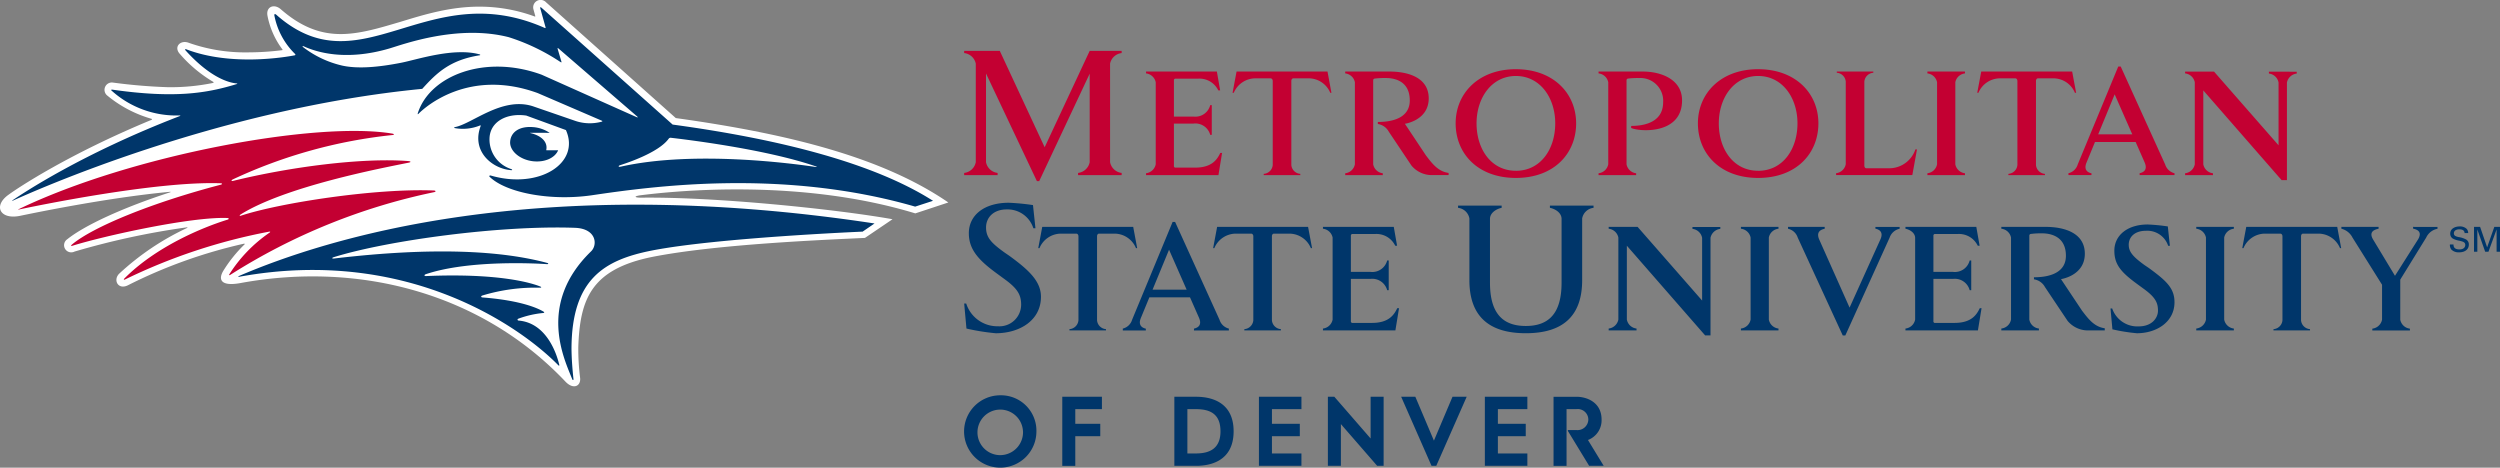 <svg xmlns="http://www.w3.org/2000/svg" width="403.624" height="75.5" viewBox="0 0 403.624 75.5">
  <rect x="0" y="0" width="403.624" height="75.5" fill="#808080" stroke="none"/>
  <g id="Group_135" data-name="Group 135" transform="translate(-61.188 -349.007)">
    <path id="Path_45" data-name="Path 45" d="M540.637,396.181c.011.277.045.795.966.795.833,0,.938-.518.938-.717,0-.45-.361-.54-.923-.679a3.537,3.537,0,0,1-1.087-.354.9.9,0,0,1-.418-.789c0-.817.772-1.172,1.528-1.172a1.563,1.563,0,0,1,1.127.394,1.033,1.033,0,0,1,.245.683h-.578c-.029-.5-.449-.61-.845-.61-.555,0-.889.25-.889.649,0,.356.234.478.723.595a3.748,3.748,0,0,1,1.294.423.917.917,0,0,1,.4.8c0,.711-.555,1.25-1.583,1.25a1.61,1.61,0,0,1-1.244-.456,1.244,1.244,0,0,1-.234-.81Zm3.316-2.839h.983l1.134,3.3,1.16-3.3h.918v4.011H547.6v-3.61l-1.316,3.61h-.528l-1.266-3.589v3.589h-.539Z" transform="translate(-83.336 -7.702)" fill="#00366a"/>
    <g id="Group_134" data-name="Group 134" transform="translate(61.189 349.007)">
      <g id="Group_130" data-name="Group 130" transform="translate(155.651 8.214)">
        <path id="Path_46" data-name="Path 46" d="M271.887,426.51v2h-4.3v2.366h4.034v2h-4.034v4.788h-2.1V426.51Zm58.891,0h-2.29l-3,7.084-3-7.084H320.2l4.9,11.151h.766Zm-15.511,0v6.736l-5.855-6.736h-1.044v11.151h2.1v-6.739l5.858,6.739h1.042V426.51Zm-31.687,11.151V426.51h3.538c1.957,0,6.031.567,6.031,5.575s-4.075,5.575-6.031,5.575Zm7.449-5.575c0-2.7-1.537-3.577-3.963-3.577h-1.382v7.154h1.382C289.39,435.662,291.03,434.788,291.03,432.085Zm49.546,5.575v-2h-4.76v-2.789h4.5v-2h-4.5v-2.366h4.76v-2h-6.864v11.151Zm-36.477,0v-2h-4.761v-2.789h4.5v-2h-4.5v-2.366H304.1v-2h-6.864v11.151Zm46.259-4.171a3.4,3.4,0,0,0,2.2-3.292c0-2.849-2.453-3.687-4.037-3.687H344.8v11.151h2.1v-9.153h1.578a1.706,1.706,0,0,1,1.939,1.689,1.748,1.748,0,0,1-1.939,1.688h-1.365v.14l3.435,5.635H352.9Zm-89.047-1.377a5.839,5.839,0,1,1-5.839-5.84A5.718,5.718,0,0,1,261.312,432.112Zm-2.165,0a3.677,3.677,0,1,0-3.674,3.823A3.7,3.7,0,0,0,259.148,432.112Z" transform="translate(-249.634 -370.667)" fill="#00366a"/>
        <g id="Group_129" data-name="Group 129" transform="translate(0.012)">
          <path id="Path_47" data-name="Path 47" d="M307.575,409.247v-.3a1.8,1.8,0,0,0,1.56-1.445V394.256a1.79,1.79,0,0,0-1.56-1.423v-.3H319.01l.532,3.04h-.3a3.359,3.359,0,0,0-3.248-1.89h-3.719a.273.273,0,0,0-.191.3V399.8h3.159a2.476,2.476,0,0,0,2.7-1.842h.249v4.793h-.249a2.487,2.487,0,0,0-2.7-1.82h-3.159v6.805a.275.275,0,0,0,.178.3h3.247c2.763,0,3.584-1.376,4.059-2.371h.289l-.586,3.582Zm94.045,0v-.3a1.789,1.789,0,0,0,1.563-1.445V394.256c-.042-.749-.8-1.265-1.563-1.423v-.3H413.06l.533,3.04h-.3a3.362,3.362,0,0,0-3.249-1.89h-3.72a.274.274,0,0,0-.19.3V399.8h3.162a2.464,2.464,0,0,0,2.69-1.842h.255v4.793h-.255a2.474,2.474,0,0,0-2.69-1.82h-3.162v6.805a.273.273,0,0,0,.173.3h3.249c2.765,0,3.585-1.376,4.062-2.371h.287l-.586,3.582ZM379.563,407.5a1.784,1.784,0,0,0,1.558,1.445v.3h-6.066v-.3a1.793,1.793,0,0,0,1.565-1.445V394.256a1.785,1.785,0,0,0-1.565-1.423v-.3h6.066v.3a1.776,1.776,0,0,0-1.558,1.423Zm73.516,0a1.785,1.785,0,0,0,1.562,1.445v.3H448.57v-.3a1.8,1.8,0,0,0,1.567-1.445V394.256a1.789,1.789,0,0,0-1.567-1.423v-.3h6.071v.3a1.778,1.778,0,0,0-1.562,1.423Zm-186.431,1.744v-.2a1.565,1.565,0,0,0,1.452-1.438v-13.59c-.012-.15-.107-.392-.35-.392h-2.561a3.781,3.781,0,0,0-3.378,2.335h-.2l.644-3.431H276.94l.64,3.431h-.193a3.77,3.77,0,0,0-3.367-2.335H271.43c-.241,0-.318.242-.328.392v13.59a1.563,1.563,0,0,0,1.445,1.438v.2Zm194.39,0v-.2a1.564,1.564,0,0,0,1.449-1.438v-13.59c-.01-.15-.107-.392-.349-.392h-2.568a3.786,3.786,0,0,0-3.375,2.335H456l.643-3.431h14.685l.639,3.431h-.191a3.781,3.781,0,0,0-3.372-2.335h-2.588c-.24,0-.32.242-.33.392v13.59a1.565,1.565,0,0,0,1.449,1.438v.2Zm-166.155,0v-.2a1.564,1.564,0,0,0,1.45-1.438v-13.59c-.01-.15-.107-.392-.35-.392h-2.563a3.79,3.79,0,0,0-3.381,2.335h-.192l.642-3.431h14.684l.642,3.431h-.192a3.783,3.783,0,0,0-3.372-2.335h-2.586c-.244,0-.321.242-.33.392v13.59a1.565,1.565,0,0,0,1.449,1.438v.2Zm-40.149.46a35.371,35.371,0,0,1-4.715-.757l-.368-4.04h.328a5.285,5.285,0,0,0,5.133,3.672,3.505,3.505,0,0,0,3.737-3.489c0-1.688-.687-2.7-2.855-4.248l-1.2-.881c-2.862-2.105-4.39-3.813-4.39-6.4,0-2.943,2.514-4.924,6.443-4.924a36.9,36.9,0,0,1,3.913.376l.4,3.747h-.337a4.363,4.363,0,0,0-4.326-3.045c-2.089,0-3.315,1.293-3.315,2.909,0,1.635.861,2.523,3.027,4.079l.733.5c3.13,2.282,5.105,4.1,5.105,6.62C262.044,407.627,258.614,409.707,254.733,409.707Zm184.226,0a29.449,29.449,0,0,1-3.927-.631l-.308-3.364H435a4.281,4.281,0,0,0,4.274,2.89c2.129,0,3.116-1.35,3.116-2.541,0-1.258-.391-2.158-2.371-3.576l-1.1-.806c-2.613-1.919-3.573-3.156-3.573-5.313,0-2.451,2.1-4.216,5.373-4.216a29.394,29.394,0,0,1,3.259.314l.334,3.123h-.279a3.541,3.541,0,0,0-3.6-2.421c-1.745,0-2.786.96-2.765,2.306.02,1.031.575,1.81,2.549,3.233l.672.453c2.862,2.086,4.167,3.277,4.167,5.546C445.052,407.869,442.195,409.707,438.959,409.707Zm-67.227-17.151v.3a1.826,1.826,0,0,0-1.588,1.445v15.755h-.866l-12.639-14.479V407.5a1.79,1.79,0,0,0,1.563,1.445v.3h-4.5v-.3a1.8,1.8,0,0,0,1.565-1.445V394.256a1.788,1.788,0,0,0-1.565-1.423v-.3h4.672l10.417,11.894V394.3a1.792,1.792,0,0,0-1.562-1.445v-.3ZM397.6,394.5c.446-1.032-.061-1.513-.832-1.677v-.287h3.913v.3a2.185,2.185,0,0,0-1.613,1.424l-7.155,15.8h-.418l-7.269-15.8a2.118,2.118,0,0,0-1.566-1.424v-.3h5.923v.3c-.771.158-1.371.6-.89,1.73l4.906,11Zm-46.338-5.4v.358a2.1,2.1,0,0,0-1.837,1.709v9.965c0,5.819-3.139,8.571-9.1,8.571s-9.107-2.752-9.107-8.571v-9.965a2.1,2.1,0,0,0-1.831-1.709V389.1h7.039v.358c-.921.193-1.828.812-1.884,1.709v10.379c0,4.981,2.091,6.986,5.783,6.986s5.775-2.005,5.775-6.986V391.164c-.055-.9-.963-1.516-1.884-1.709V389.1Zm-60.384,18.429-7.174-15.8h-.4l-6.543,15.8a2.064,2.064,0,0,1-1.5,1.423v.3h3.718v-.286c-.733-.163-1.22-.65-.821-1.678l1.393-3.379h6.561l1.46,3.315c.474,1.121-.09,1.569-.819,1.73v.3h5.633v-.3A2.107,2.107,0,0,1,290.877,407.526Zm-5.311-4.863h-5.5l2.66-6.448Zm201.951-10.126v.3a2.517,2.517,0,0,0-1.826,1.421l-4.187,6.789v6.467a1.79,1.79,0,0,0,1.56,1.447v.291h-6.07v-.291a1.815,1.815,0,0,0,1.571-1.447v-5.644l-4.772-7.612A2.739,2.739,0,0,0,472,392.832v-.3h6.006v.3c-.763.158-1.592.529-.89,1.73l3.538,5.869,3.761-5.935c.623-1.136-.064-1.514-.839-1.679v-.281Zm-57.381,13.534c1,1.3,1.955,2.594,3.661,2.827v.349h-2.628a4.284,4.284,0,0,1-3.372-1.54l-3.659-5.469A2.424,2.424,0,0,0,422.367,401v-.332c1.4,0,5.159-.2,5.159-3.468,0-3.154-2.473-3.624-3.851-3.624a12.565,12.565,0,0,0-1.839.1c-.161.043-.219.134-.219.317V407.5a1.778,1.778,0,0,0,1.551,1.445v.3H417.1v-.3a1.788,1.788,0,0,0,1.564-1.445V394.256a1.78,1.78,0,0,0-1.564-1.423v-.3h7.164c2.862,0,6.317.893,6.317,4.335,0,3.553-3.847,4.1-3.847,4.1Z" transform="translate(-249.649 -364.117)" fill="#00366a"/>
          <path id="Path_48" data-name="Path 48" d="M279.012,379.007v-.3a1.809,1.809,0,0,0,1.565-1.45V364.015a1.8,1.8,0,0,0-1.565-1.426v-.3h11.437l.528,3.04h-.3a3.366,3.366,0,0,0-3.253-1.893h-3.721a.284.284,0,0,0-.19.309v5.812h3.162a2.472,2.472,0,0,0,2.7-1.844h.249v4.794h-.249a2.484,2.484,0,0,0-2.7-1.819h-3.162V377.5a.278.278,0,0,0,.179.3h3.248c2.764,0,3.583-1.376,4.059-2.369h.289l-.586,3.581Zm130.659-1.748a1.791,1.791,0,0,0,1.559,1.45v.3h-6.067v-.3a1.793,1.793,0,0,0,1.561-1.45V364.015a1.783,1.783,0,0,0-1.561-1.426v-.3h6.067v.3a1.781,1.781,0,0,0-1.559,1.426Zm-111.658,1.748v-.2a1.563,1.563,0,0,0,1.455-1.438v-13.59c-.012-.15-.108-.392-.35-.392h-2.561a3.8,3.8,0,0,0-3.382,2.337h-.193l.645-3.434H308.31l.635,3.434h-.188a3.775,3.775,0,0,0-3.369-2.337H302.8c-.247,0-.318.242-.33.392v13.59a1.565,1.565,0,0,0,1.45,1.438v.2Zm120.226,0v-.2a1.569,1.569,0,0,0,1.455-1.44v-13.59c-.012-.15-.106-.392-.351-.392h-2.559a3.8,3.8,0,0,0-3.385,2.337h-.19l.645-3.434h14.679l.642,3.434h-.193a3.775,3.775,0,0,0-3.369-2.337h-2.589c-.245,0-.32.242-.333.392v13.59a1.568,1.568,0,0,0,1.449,1.44v.2Zm-79.513-17.1c-6.038,0-9.727,3.906-9.727,8.75s3.554,8.807,9.727,8.807,9.727-3.958,9.727-8.807S344.767,361.91,338.725,361.91Zm0,16.4c-4.007,0-6.351-3.5-6.351-7.653,0-4.127,2.434-7.649,6.351-7.649s6.352,3.522,6.352,7.649C345.077,374.809,342.729,378.312,338.725,378.312Zm39.113-16.4c-6.035,0-9.727,3.906-9.727,8.75s3.556,8.807,9.727,8.807,9.727-3.958,9.727-8.807S383.878,361.91,377.838,361.91Zm0,16.4c-4.009,0-6.352-3.5-6.352-7.653,0-4.127,2.432-7.649,6.352-7.649s6.349,3.522,6.349,7.649C384.188,374.809,381.844,378.312,377.838,378.312Zm14.143-14.385a1.559,1.559,0,0,0-1.449-1.438v-.2h5.9l0,.2a1.561,1.561,0,0,0-1.449,1.438v13.588c.01.154.091.394.33.394h3.733a4.461,4.461,0,0,0,4.177-3.046h.257l-.752,4.145H390.42v-.3a1.8,1.8,0,0,0,1.562-1.45ZM255.4,358.951l7.245,15.56,7.269-15.56h5.162v.354a2.148,2.148,0,0,0-1.871,1.709v15.9a2.155,2.155,0,0,0,1.871,1.741v.355H268.04v-.355a2.157,2.157,0,0,0,1.875-1.741V362.632l-8.152,17.344h-.372L253.175,362.6v14.314a2.155,2.155,0,0,0,1.873,1.741v.355h-5.4v-.355a2.157,2.157,0,0,0,1.877-1.741v-15.9a2.151,2.151,0,0,0-1.877-1.709v-.354Zm209.392,3.363v.3a1.815,1.815,0,0,0-1.581,1.45v15.753h-.865l-12.64-14.483V377.26a1.787,1.787,0,0,0,1.562,1.45v.3h-4.5v-.3a1.8,1.8,0,0,0,1.564-1.45V364.015a1.789,1.789,0,0,0-1.564-1.426v-.295h4.668l10.42,11.9V364.062a1.781,1.781,0,0,0-1.558-1.45v-.3Zm-21.245,14.968-7.172-15.8h-.4l-6.54,15.8a2.06,2.06,0,0,1-1.5,1.423v.3h3.717v-.289c-.736-.163-1.226-.645-.823-1.676l1.39-3.379h6.565l1.458,3.312c.475,1.123-.087,1.572-.816,1.73v.3h5.633v-.3A2.094,2.094,0,0,1,443.548,377.283Zm-5.309-4.862h-5.5l2.66-6.449Zm-80.9-1.354c1.4,0,5.161-.23,5.161-3.82a3.674,3.674,0,0,0-3.849-3.909,13.2,13.2,0,0,0-1.844.088c-.164.046-.218.137-.218.321V377.26a1.784,1.784,0,0,0,1.55,1.45v.3h-6.067v-.3a1.8,1.8,0,0,0,1.566-1.45V364.015a1.789,1.789,0,0,0-1.566-1.426v-.3h7.167c2.857,0,6.315,1.219,6.315,4.661,0,5.594-6.977,5.045-8.216,4.444Zm-33.134,4.767c.992,1.3,1.953,2.591,3.657,2.823v.35h-2.629a4.28,4.28,0,0,1-3.369-1.543L318.206,372a2.423,2.423,0,0,0-1.771-1.244v-.327c1.4,0,5.157-.2,5.157-3.471,0-3.153-2.467-3.624-3.844-3.624a13.1,13.1,0,0,0-1.847.094c-.165.046-.216.137-.216.321V377.26a1.782,1.782,0,0,0,1.551,1.45v.3H311.17v-.3a1.791,1.791,0,0,0,1.561-1.45V364.015a1.782,1.782,0,0,0-1.561-1.426v-.3h7.162c2.863,0,6.32.892,6.32,4.334,0,3.553-3.847,4.1-3.847,4.1Z" transform="translate(-249.649 -358.951)" fill="#c30032"/>
        </g>
      </g>
      <g id="Group_133" data-name="Group 133">
        <g id="Group_132" data-name="Group 132">
          <path id="Path_49" data-name="Path 49" d="M170.293,368.07l-20.945-18.694a1.2,1.2,0,0,0-2.029,1.158l.289,1.053c.033.087-.045.1-.086.086a25.847,25.847,0,0,0-8.809-1.591c-4.791-.021-8.935,1.244-12.94,2.47-3.367.991-6.546,1.967-9.637,1.953-3.512-.015-6.542-1.327-9.614-4.006-1.1-.959-2.437-.391-2.144,1.076a13.223,13.223,0,0,0,2.4,5.4c.057.07.022.126-.044.134a44.821,44.821,0,0,1-5.546.354,27.36,27.36,0,0,1-9.525-1.545c-1.354-.52-2.512.674-1.4,1.838a21.749,21.749,0,0,0,5.356,4.47.09.09,0,0,1-.017.168,34.235,34.235,0,0,1-7.275.692,88.166,88.166,0,0,1-8.9-.746,1.184,1.184,0,0,0-.986,2.039,19.725,19.725,0,0,0,7.213,3.811.081.081,0,0,1,.023.153C72.294,373.883,64.165,379.28,62.59,380.43c-2.563,1.8-1.411,4.094,1.847,3.421,1.683-.344,13.918-2.918,24.184-3.876.132-.013.154.04.035.081-7.628,2.47-13.805,5.335-16.6,7.573a1.155,1.155,0,0,0,1.148,2,124.344,124.344,0,0,1,18.151-3.919c.113-.016.14.047.038.1a42.528,42.528,0,0,0-10.951,7.373c-1.053,1.028-.183,2.7,1.432,1.864a80.756,80.756,0,0,1,18.715-6.7c.085-.02.142.05.089.107a22.21,22.21,0,0,0-3.395,4.207c-.939,1.511-.423,2.629,2.76,2.04,19.544-3.582,39.135,1.868,52.425,15.907,1.278,1.351,2.492.752,2.385-.54a37.689,37.689,0,0,1-.3-5.019c.263-7.726,2.048-12.576,11.982-14.572,10.394-2.043,27.559-2.739,34.3-3.06l4.452-3.016c-9.354-1.66-28.68-3.625-40.5-3.48-1.222.013-1.348-.245-.092-.4,5.816-.73,25.78-2.7,44.269,2.937l5.334-1.762C203.964,374.611,189.3,370.715,170.293,368.07Z" transform="translate(-61.189 -349.007)" fill="#fff"/>
          <g id="Group_131" data-name="Group 131" transform="translate(1.965 1.174)">
            <path id="Path_50" data-name="Path 50" d="M100.213,393.8c14.035-6.01,47.812-16.781,102.582-8.468l-1.925,1.319s-23.538.985-34.1,3.065c-7.6,1.517-12.86,4.587-12.9,15.812.015,1.571.133,3.228.323,4.958.016.134-.139.16-.194.022-1.2-3.087-5.786-12.094,3.014-20.656,1.113-1.045.9-3.69-2.581-3.818-12.086-.434-30.205,2.029-38.906,4.727-.4.121-.358.274.026.227,16.244-1.92,27.192-1.227,34.421.723.2.054.194.208-.076.189-1.323-.093-12.456-.75-19.532,1.617-.33.112-.293.322.033.308,11.72-.5,17.034,1.107,18.461,1.7.184.079.163.186-.077.178a29.5,29.5,0,0,0-9.3,1.261c-.273.086-.245.3.031.313,6.234.486,8.925,1.752,9.794,2.261.23.133.2.225-.01.249a15.857,15.857,0,0,0-4.016.923c-.2.085-.139.285.052.3,4.707.4,6.245,5.788,6.562,7.138.046.195-.078.154-.154.076-5.676-5.82-24.052-19.291-51.483-14.293C100.041,393.977,100.008,393.885,100.213,393.8Zm47.455-24.021c-2.176-.184-3.575.768-3.7,2.317-.127,1.513,1.562,2.961,3.725,3.195,1.907.2,3.517-.566,4.019-1.773l-1.878-.008s-.05.008-.036-.059c.264-1.261-.783-2.3-2.55-2.707-.088-.02-.015-.055-.015-.055l3.109.013A5.525,5.525,0,0,0,147.669,369.776Zm4.438-10.5a33.108,33.108,0,0,0-8.364-4.021c-8.185-2.093-16.942,1.125-19.2,1.8-7.329,2.181-12.1.489-13.838-.3-.3-.141-.326-.02-.122.137a16.361,16.361,0,0,0,6.3,2.956c2.433.531,5.714.283,9.542-.477,2.5-.492,8.455-2.5,12.634-1.334.1.029.1.125,0,.139-4.836.76-6.994,2.883-9.286,5.421-33.321,3.22-63.153,16.725-66.109,18.053-.087.04-.141.012-.033-.067,1.54-1.027,11.036-7.448,27-13.593.124-.048.127-.1-.043-.1a15.6,15.6,0,0,1-11-4.035c-.068-.06,0-.154.1-.138,10.186,1.46,15.328.572,20.1-.882.121-.036.23-.1-.024-.121-1.051-.094-4.124-.786-8.242-5.37-.094-.1,0-.189.143-.138,7.188,2.77,15.964,1.279,17.507.979.164-.031.141-.153.057-.238a11.737,11.737,0,0,1-3.339-6.252c-.03-.157.14-.223.287-.093,13.691,12.159,24.284-6.291,43.359,2.154.151.066.173,0,.144-.11l-.861-3.091c-.031-.139.058-.175.182-.078l21.2,18.886c17.684,2.409,32.6,6.3,42.037,12.309l-2.883.938c-21.49-6.217-42.65-3.245-52.27-1.823-6.748.957-13.857-.447-16.445-3.007-.114-.113.027-.238.2-.187,7.782,2.263,14.522-1.981,12.13-7.342l-6.4-2.34c-3.218-.46-5.819,1.015-5.934,3.625a5.019,5.019,0,0,0,3.5,5.01c.2.071.209.2,0,.18-3.04-.208-6.505-3.045-4.915-7.164.015-.04-.056-.081-.109-.06a7.346,7.346,0,0,1-4.082.432c-.125-.031-.124-.131,0-.157,2.778-.508,7.6-4.966,12.586-3.379l6.821,2.353a7.283,7.283,0,0,0,4.329.139c.121-.039.094-.1.036-.138l-10.387-4.473c-11.063-4.031-18.1,2.173-19.26,3.358-.121.121-.126,0-.1-.1,1.915-6.068,10.84-9.585,20-6.223l15.388,6.875c.1.057.153-.017.069-.1l-12.75-11.017c-.089-.089-.176-.064-.131.055l.61,2.062C152.29,359.33,152.226,359.353,152.107,359.273Zm9.7,16.886c11.859-2.678,28.062-.468,31.423.036.4.058.232-.04.036-.107-8.373-2.864-21.681-4.4-23.392-4.6a.383.383,0,0,0-.3.14c-1.656,2.3-6.894,3.977-7.882,4.3C161.43,376.014,161.367,376.259,161.811,376.159Z" transform="translate(-63.568 -350.428)" fill="#00366a"/>
            <path id="Path_51" data-name="Path 51" d="M73.475,393.146c5.1-1.6,19.29-4.733,25.045-4.485.254.013.281.183.054.255-4.139,1.277-11.609,4.392-16.708,9.53-.127.13-.061.229.1.149a92.128,92.128,0,0,1,23.263-7.727c.224-.047.279.036.049.185a23.191,23.191,0,0,0-6.431,6.665c-.106.164-.012.211.1.141A98.783,98.783,0,0,1,131.9,384.484c.316-.073.287-.252-.056-.267-9.357-.384-24.867,1.994-31.134,4.065-.254.088-.282-.046-.052-.2,7.229-4.511,22.571-7.44,27.089-8.351.534-.1.33-.238-.028-.267-7.473-.572-19.135.947-28.306,3.209-.281.071-.307-.1-.02-.248a80.446,80.446,0,0,1,25.8-7.165c.282-.02.268-.172-.034-.223-12.1-2.059-42.074,3.4-60.366,12.211-.069.032-.127.081.013.05,2.284-.486,22.1-4.629,32.638-4.246.259.007.266.162.019.227-11.047,2.88-20.678,6.813-24.064,9.683C73.173,393.159,73.318,393.192,73.475,393.146Z" transform="translate(-63.77 -354.636)" fill="#c30032"/>
          </g>
        </g>
      </g>
    </g>
  </g>
</svg>
